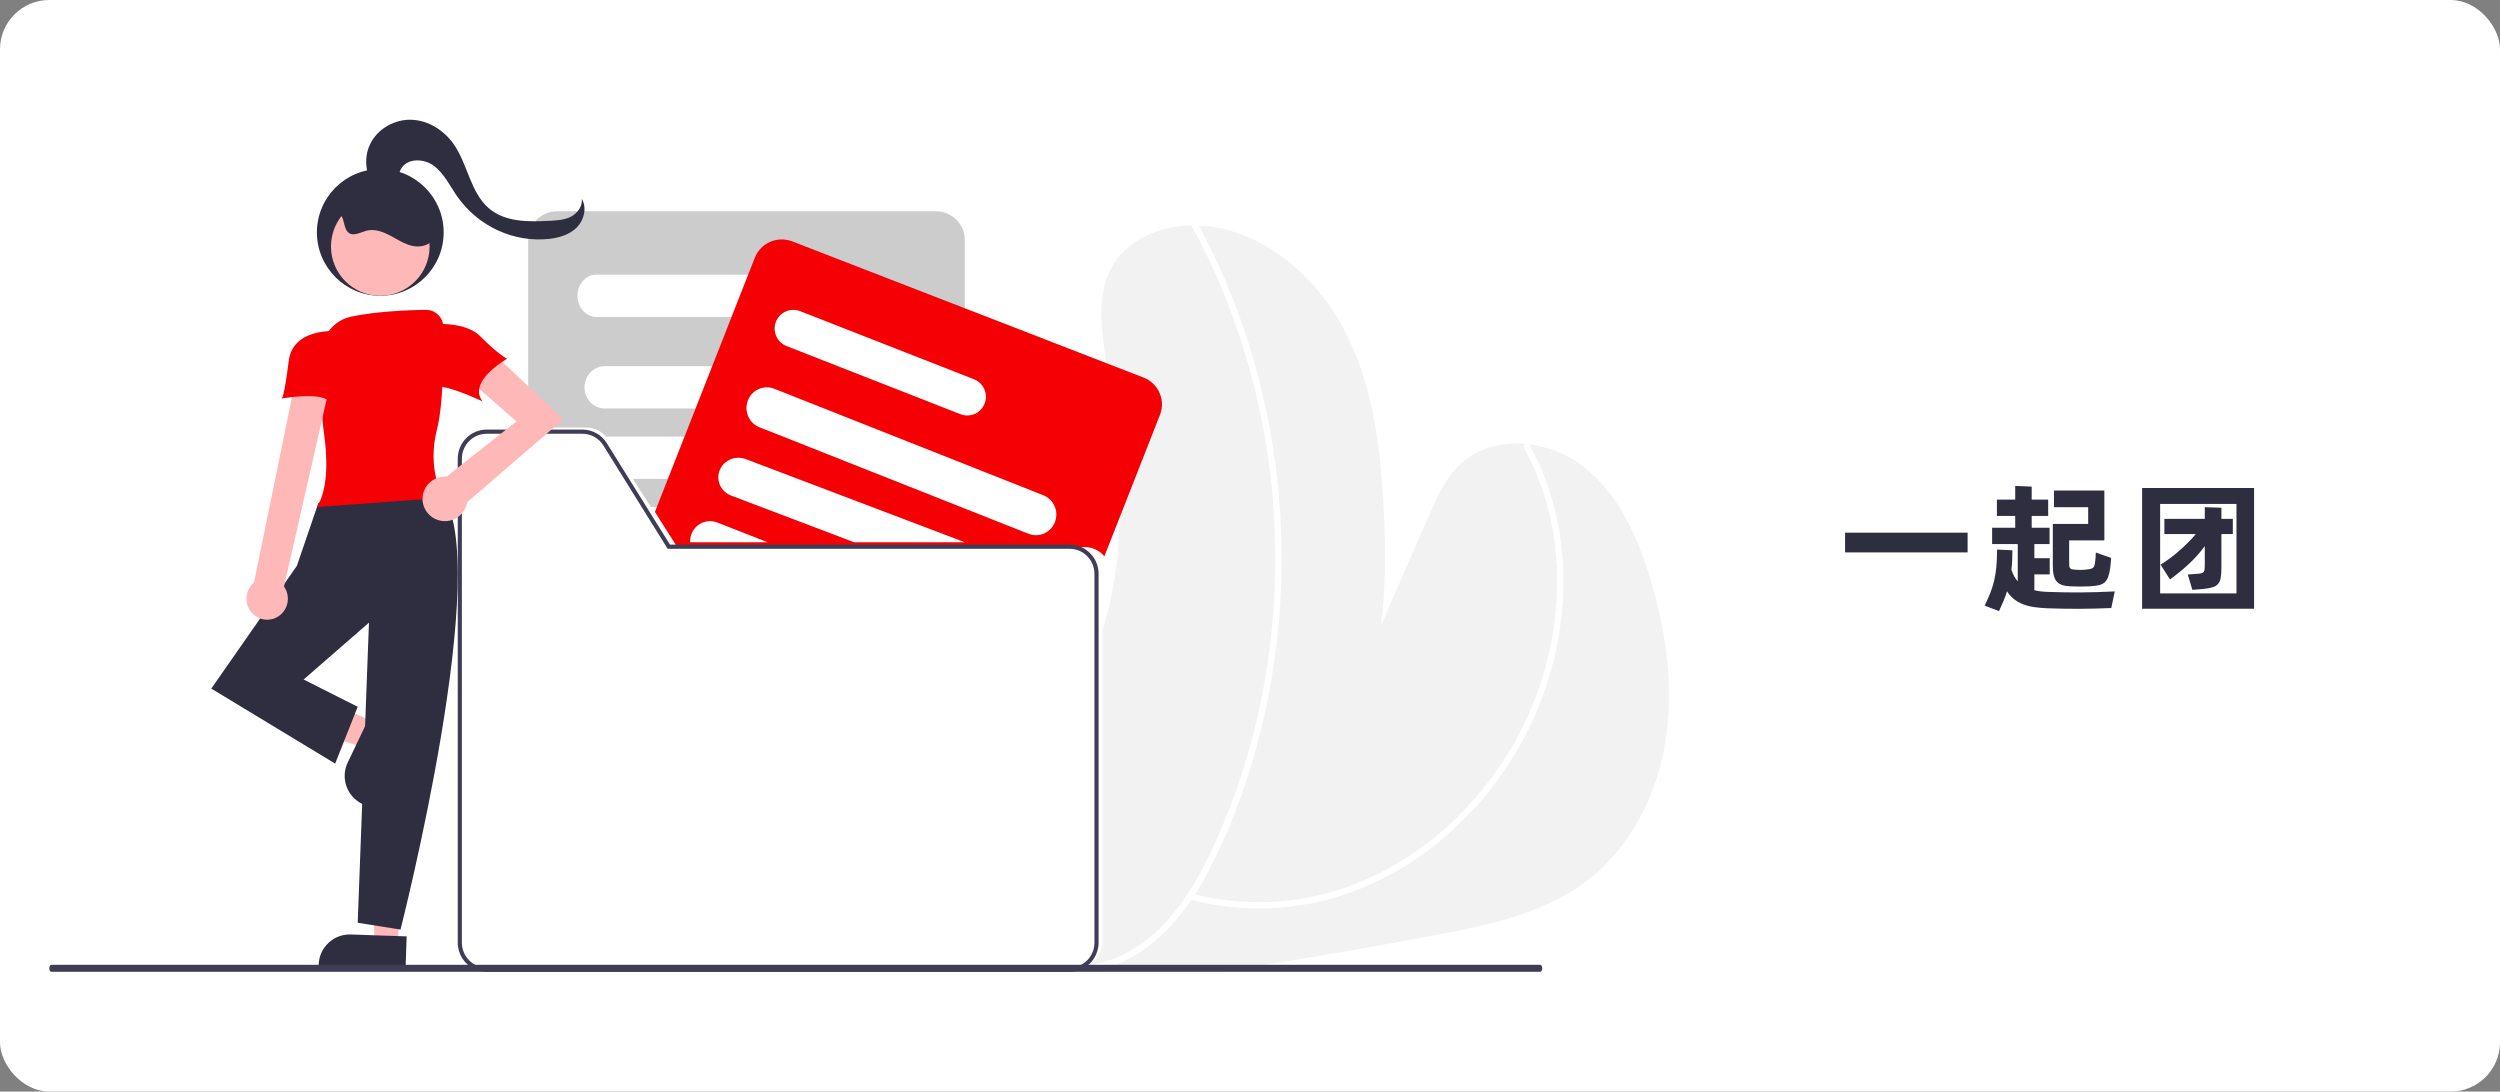 <?xml version="1.0" encoding="UTF-8"?>
<svg width="355px" height="155px" viewBox="0 0 355 155" version="1.1" xmlns="http://www.w3.org/2000/svg" xmlns:xlink="http://www.w3.org/1999/xlink">
    <rect x="0" y="0" width="355" height="155" fill="#808080" stroke="none"/>
    <title>编组 12</title>
    <g id="界面" stroke="none" stroke-width="1" fill="none" fill-rule="evenodd">
        <g id="编组-12">
            <rect id="矩形备份" fill="#FFFFFF" x="0" y="0" width="355" height="155" rx="7"></rect>
            <g id="undraw_my_files_swob备份" transform="translate(7, 17)" fill-rule="nonzero">
                <path d="M229.512,88.179 C228.307,95.856 224.576,103.308 218.418,108.023 C212.358,112.667 204.593,114.317 197.098,115.736 C188.108,117.439 179.093,118.996 170.054,120.406 C168.773,120.611 167.491,120.809 166.208,121 L113.559,121 C113.506,120.929 113.45,120.855 113.397,120.78 C113.311,120.656 113.225,120.531 113.142,120.406 C113.095,120.335 113.047,120.261 113,120.187 L146.024,120.187 C147.975,120.185 149.556,118.6 149.56,116.644 L149.56,72.44 C149.773,71.769 149.971,71.095 150.152,70.413 C150.994,67.235 151.541,63.985 151.788,60.706 C151.965,58.421 152.019,56.136 151.98,53.848 C151.871,47.56 151.051,41.272 150.16,35.028 C150.095,34.568 150.027,34.105 149.962,33.645 C149.335,29.307 148.764,24.585 150.945,20.784 C153.439,16.434 158.976,14.62 163.962,15.066 C172.931,15.87 180.485,22.757 184.412,30.885 C188.336,39.01 189.215,48.251 189.573,57.273 C189.762,62.056 189.741,67.053 189.076,71.852 C191.324,66.694 193.575,61.537 195.828,56.379 C197.03,53.628 198.293,50.789 200.518,48.777 C205.17,44.566 212.864,45.414 217.832,49.248 C222.797,53.085 225.52,59.148 227.331,65.163 C229.574,72.603 230.719,80.502 229.512,88.179 Z" id="路径" fill="#F2F2F2"></path>
                <path d="M209.423,46.66 C212.664,52.464 214.151,59.12 214.115,65.762 C214.065,72.347 212.625,78.845 209.89,84.822 C207.416,90.218 203.97,95.102 199.727,99.222 C195.54,103.333 190.571,106.542 185.122,108.655 C178.799,111.051 171.96,111.708 165.304,110.559 C164.379,110.398 163.462,110.204 162.551,109.975 C161.998,109.837 161.762,110.699 162.315,110.837 C169.242,112.573 176.506,112.362 183.322,110.226 C188.999,108.38 194.238,105.366 198.708,101.376 C203.235,97.374 206.978,92.549 209.744,87.151 C212.77,81.241 214.535,74.754 214.926,68.11 C215.312,61.369 214.195,54.507 211.311,48.392 C210.962,47.651 210.587,46.923 210.187,46.209 C210.059,46.005 209.795,45.94 209.589,46.061 C209.383,46.183 209.31,46.448 209.423,46.66 L209.423,46.66 Z" id="路径" fill="#FFFFFF"></path>
                <path d="M162.012,14.674 C165.698,21.383 168.57,28.498 170.569,35.871 C174.571,50.638 175.173,66.103 172.332,81.13 C170.914,88.638 168.601,95.953 165.441,102.924 C162.291,109.837 157.755,117.12 150.008,119.54 C149.133,119.812 148.237,120.009 147.329,120.131 C146.753,120.209 146.998,121.073 147.57,120.995 C155.584,119.909 161.153,113.333 164.646,106.63 C168.259,99.695 170.832,92.164 172.544,84.56 C175.935,69.388 175.813,53.655 172.187,38.536 C170.385,31.004 167.693,23.708 164.165,16.797 C163.722,15.932 163.265,15.073 162.795,14.222 C162.516,13.715 161.733,14.167 162.012,14.674 L162.012,14.674 Z" id="路径" fill="#FFFFFF"></path>
                <path d="M125.884,13 L72.116,13 C69.844,13.003 68.003,14.824 68,17.071 L68,43.714 L76.275,43.714 C77.505,43.71 78.65,44.336 79.301,45.369 L82.169,49.884 L84.912,54.197 L85.426,55.008 L88.564,59.944 L88.6,60 L130,60 L130,17.071 C129.997,14.824 128.156,13.003 125.884,13 L125.884,13 Z" id="路径" fill="#CCCCCC"></path>
                <path d="M104.334,22 L77.666,22 C76.193,22 75,23.343 75,25 C75,26.657 76.193,28 77.666,28 L104.334,28 C105.807,28 107,26.657 107,25 C107,23.343 105.807,22 104.334,22 Z" id="路径" fill="#FFFFFF"></path>
                <path d="M119.154,35 L78.846,35 C77.274,35 76,36.343 76,38 C76,39.657 77.274,41 78.846,41 L119.154,41 C120.726,41 122,39.657 122,38 C122,36.343 120.726,35 119.154,35 L119.154,35 Z" id="路径" fill="#FFFFFF"></path>
                <path d="M121.726,46.728 C121.251,45.674 120.233,45.001 119.113,45 L78.185,45 C78.122,45 78.062,45.003 78,45.006 C78.534,45.309 78.984,45.75 79.306,46.286 L82.158,51 L119.113,51 C120.101,51 121.02,50.476 121.55,49.61 C122.08,48.744 122.146,47.657 121.726,46.728 Z" id="路径" fill="#FFFFFF"></path>
                <path d="M121.973,57.597 C121.779,56.11 120.562,55.002 119.122,55 L85,55 L85.51,55.847 L88.619,61 L119.122,61 C119.722,61.001 120.306,60.806 120.793,60.44 C121.55,59.878 122,58.968 122,57.998 C122,57.864 121.991,57.73 121.973,57.597 L121.973,57.597 Z" id="路径" fill="#FFFFFF"></path>
                <path d="M155.39,36.619 L151.216,34.999 L130.401,26.93 L105.497,17.277 C103.386,16.464 101.011,17.5 100.186,19.594 L99.315,21.812 L97.243,27.082 L94.231,34.75 L91.97,40.502 L90.276,44.815 L88.016,50.564 L86.319,54.879 L86.271,55.004 L86,55.691 L89.125,60.629 L89.161,60.685 L147.047,60.685 C148.123,60.684 149.142,61.168 149.817,62 L150.061,61.384 L153.049,53.784 L157.719,41.897 C158.54,39.801 157.499,37.44 155.39,36.619 L155.39,36.619 Z" id="路径" fill="#F50004"></path>
                <path d="M131.316,36.859 L129.087,35.985 L106.616,27.181 C105.252,26.651 103.717,27.326 103.18,28.692 C102.652,30.062 103.325,31.604 104.688,32.141 L112.11,35.049 L121.29,38.645 L129.087,41.702 L129.388,41.819 C130.752,42.35 132.286,41.673 132.818,40.305 C133.35,38.937 132.678,37.395 131.316,36.859 L131.316,36.859 Z" id="路径" fill="#FFFFFF"></path>
                <path d="M141.156,53.328 L129.954,48.893 L121.958,45.728 L117.687,44.037 L106.562,39.633 L102.947,38.202 C101.55,37.648 99.966,38.269 99.3,39.633 C99.264,39.708 99.228,39.787 99.198,39.869 C98.919,40.594 98.935,41.402 99.243,42.115 C99.552,42.828 100.127,43.388 100.842,43.671 L101.766,44.037 L116.595,49.909 L129.954,55.197 L139.05,58.8 C139.385,58.933 139.741,59.001 140.1,59 C141.493,59.002 142.691,57.997 142.949,56.608 C143.208,55.219 142.454,53.841 141.156,53.328 L141.156,53.328 Z" id="路径" fill="#FFFFFF"></path>
                <path d="M129.202,59.696 L128.492,59.427 L121.552,56.791 L115.213,54.385 L104.218,50.211 L98.9,48.191 C97.948,47.829 96.87,47.989 96.072,48.61 C95.274,49.232 94.878,50.22 95.033,51.203 C95.188,52.186 95.871,53.014 96.824,53.374 L99.486,54.385 L112.766,59.427 L114.132,59.946 L114.273,60 L130,60 L129.202,59.696 Z" id="路径" fill="#FFFFFF"></path>
                <path d="M101.857,59.944 L100.505,59.414 L94.856,57.196 C94.057,56.881 93.158,56.949 92.415,57.38 C91.671,57.812 91.163,58.56 91.034,59.414 C91.006,59.589 90.995,59.767 91.002,59.944 C91.001,59.963 91.002,59.982 91.005,60 L102,60 L101.857,59.944 Z" id="路径" fill="#FFFFFF"></path>
                <path d="M113.429,60.875 L112.064,60.338 L90.724,60.338 C90.696,60.516 90.685,60.696 90.692,60.875 L87.774,60.875 L87.81,60.932 L113.57,60.932 L113.429,60.875 Z M113.429,60.875 L87.774,60.875 L87.81,60.932 L113.57,60.932 L113.429,60.875 Z M113.429,60.875 L87.774,60.875 L87.81,60.932 L113.57,60.932 L113.429,60.875 Z M113.57,60.932 L113.429,60.875 L87.774,60.875 L87.81,60.932 L113.57,60.932 Z M62.1,120.406 C60.162,120.403 58.591,118.817 58.588,116.86 L58.588,48.143 C58.59,46.185 60.161,44.597 62.1,44.594 L67.573,44.594 L67.573,44 L62.1,44 C59.836,44.004 58.003,45.857 58,48.143 L58,116.86 C58.002,118.482 58.941,119.954 60.403,120.626 L112.217,120.626 C112.17,120.554 112.123,120.48 112.076,120.406 L62.1,120.406 Z M147.871,61.633 C147.099,60.806 146.023,60.337 144.897,60.338 L88.136,60.338 L84.96,55.235 L84.883,55.111 L82.19,50.783 L79.172,45.936 C78.42,44.733 77.111,44.002 75.702,44 L62.1,44 C59.836,44.004 58.003,45.857 58,48.143 L58,116.86 C58.002,118.482 58.941,119.954 60.403,120.626 C60.935,120.873 61.514,121.001 62.1,121 L144.897,121 C145.484,121.001 146.064,120.873 146.597,120.626 C148.059,119.954 148.998,118.482 149,116.86 L149,64.481 C149,63.42 148.596,62.4 147.871,61.633 L147.871,61.633 Z M148.412,116.86 C148.408,118.818 146.836,120.404 144.897,120.406 L62.1,120.406 C60.162,120.403 58.591,118.817 58.588,116.86 L58.588,48.143 C58.59,46.185 60.161,44.597 62.1,44.594 L75.702,44.594 C76.911,44.591 78.035,45.219 78.675,46.254 L81.493,50.783 L84.187,55.111 L84.692,55.924 L87.774,60.875 L87.81,60.932 L144.897,60.932 C146.838,60.934 148.41,62.522 148.412,64.481 L148.412,116.86 Z M113.429,60.875 L87.774,60.875 L87.81,60.932 L113.57,60.932 L113.429,60.875 Z M113.429,60.875 L87.774,60.875 L87.81,60.932 L113.57,60.932 L113.429,60.875 Z M113.429,60.875 L87.774,60.875 L87.81,60.932 L113.57,60.932 L113.429,60.875 Z M113.429,60.875 L112.064,60.338 L88.136,60.338 L84.96,55.235 L84.692,55.925 L87.774,60.875 L87.81,60.932 L113.57,60.932 L113.429,60.875 Z" id="形状" fill="#3F3D56"></path>
                <polygon id="路径" fill="#FFB8B8" points="46 85.485 44.218 89 29 84.188 31.63 79"></polygon>
                <path d="M43.521,88.324 L51.477,88.319 L51.473,93.092 L39.104,93.101 L39.105,92.736 C39.107,90.301 41.084,88.326 43.521,88.324 Z" id="路径" fill="#2F2E41" transform="translate(45.291, 90.71) rotate(-64.438) translate(-45.291, -90.71) "></path>
                <polygon id="路径" fill="#FFB8B8" points="49.556 116 46.144 115.871 46 101 50 101.264"></polygon>
                <path d="M42.725,115.754 L50.668,115.755 L50.668,120.535 L38.318,120.534 L38.318,120.169 C38.318,117.731 40.291,115.754 42.725,115.754 Z" id="路径" fill="#2F2E41" transform="translate(44.493, 118.145) rotate(1.933) translate(-44.493, -118.145) "></path>
                <path d="M55.63,53.017 C55.63,53.017 43.634,49.95 38.195,54.469 L35.156,63.347 L23,80.78 L40.595,91.433 L43.794,83.363 L36.116,79.489 L45.393,71.418 L43.794,114.032 L49.872,115 C49.872,115 63.308,62.379 55.63,53.017 Z" id="路径" fill="#2F2E41"></path>
                <path d="M38,55 L38.148,54.739 C39.704,51.985 39.451,47.5 38.966,44.223 C38.559,41.479 38.572,36.642 38.653,33.067 C38.695,30.582 40.462,28.457 42.907,27.954 C46.591,27.19 51.114,27.029 53.482,27 L53.484,27.161 L53.482,27 C54.82,26.995 55.917,28.056 55.95,29.388 C56.022,33.237 56,40.257 55.04,44.023 C53.616,49.613 55.843,53.411 55.866,53.449 L56,53.673 L38,55 Z" id="路径" fill="#F50004"></path>
                <path d="M32.219,70.698 C32.998,70.318 33.572,69.607 33.786,68.755 C34,67.903 33.832,66.999 33.328,66.285 L40,37 L34.956,37 L29.068,65.708 C27.921,66.67 27.662,68.354 28.466,69.628 C29.27,70.901 30.882,71.361 32.219,70.698 Z" id="路径" fill="#FFB8B8"></path>
                <path d="M73,42.542 L61.79,32 L58.76,36.217 L66.334,42.843 L56.401,50.685 C56.329,50.681 56.258,50.675 56.184,50.675 C54.482,50.673 53.08,52.004 53.003,53.695 C52.927,55.385 54.202,56.836 55.898,56.987 C57.593,57.138 59.108,55.935 59.334,54.258 L59.366,54.289 L73,42.542 Z" id="路径" fill="#FFB8B8"></path>
                <path d="M42,30.101 C42,30.101 34.663,28.971 33.998,34.28 C33.333,39.589 33,39.589 33,39.589 C33,39.589 38.322,38.652 39.653,39.902 C40.984,41.151 42,30.101 42,30.101 Z" id="路径" fill="#F50004"></path>
                <path d="M53,29.175 C53,29.175 58.684,28.22 61.211,30.767 C63.737,33.314 65,33.951 65,33.951 C65,33.951 59.316,37.135 61.526,40 C61.526,40 55.526,37.135 54.579,38.09 C53.632,39.045 53,29.175 53,29.175 Z" id="路径" fill="#F50004"></path>
                <path d="M46.838,10.193 C44.975,8.645 44.485,5.658 45.566,3.448 C46.647,1.237 49.091,-0.094 51.474,0.005 C53.856,0.105 56.101,1.527 57.481,3.549 C59.42,6.39 59.827,10.338 62.405,12.562 C64.734,14.571 68.069,14.513 71.091,14.353 C72.109,14.299 73.161,14.237 74.074,13.766 C74.988,13.296 75.735,12.303 75.617,11.25 C76.376,12.499 75.936,14.251 74.917,15.283 C73.899,16.314 72.449,16.746 71.038,16.918 C65.971,17.472 61,15.203 57.961,10.95 C56.91,9.442 56.098,7.686 54.656,6.581 C53.213,5.477 50.808,5.4 49.923,7.019 C49.485,7.82 49.528,8.825 49.125,9.645 C48.722,10.466 47.414,10.909 47.026,10.08" id="路径" fill="#2F2E41"></path>
                <circle id="椭圆形" fill="#2F2E41" cx="47" cy="16" r="9"></circle>
                <circle id="椭圆形" fill="#FFB8B8" cx="47" cy="18" r="7"></circle>
                <path d="M41,13.317 C41.989,13.549 41.665,15.321 42.446,16.008 C43.151,16.628 44.166,15.991 45.053,15.76 C46.172,15.468 47.344,15.895 48.378,16.44 C49.412,16.984 50.408,17.659 51.536,17.913 C52.664,18.167 54.001,17.881 54.633,16.851 C55.238,15.866 55.015,14.539 54.542,13.475 C53.343,10.777 50.813,9.042 48.018,9.001 C45.223,8.959 42.65,10.619 41.381,13.28" id="路径" fill="#2F2E41"></path>
                <path d="M212,120.5 C212,120.776 211.867,120.999 211.704,121 L0.296,121 C0.133,121 0,120.776 0,120.5 C0,120.224 0.133,120 0.296,120 L211.704,120 C211.867,120.001 212,120.224 212,120.5 Z" id="路径" fill="#3F3D56"></path>
            </g>
            <path d="M279.4,78.44 L279.4,75.64 L262,75.64 L262,78.44 L279.4,78.44 Z M283.86,86.78 C284.1,86.273 284.313,85.793 284.5,85.34 C284.687,84.887 284.853,84.427 285,83.96 C285.28,84.4 285.607,84.77 285.98,85.07 C286.353,85.37 286.78,85.613 287.26,85.8 C287.74,85.987 288.273,86.123 288.86,86.21 C289.447,86.297 290.1,86.353 290.82,86.38 C292.327,86.433 293.823,86.457 295.31,86.45 C296.797,86.443 298.293,86.407 299.8,86.34 L299.8,86.34 L300.3,83.98 C298.767,84.06 297.237,84.107 295.71,84.12 C294.183,84.133 292.653,84.113 291.12,84.06 C290.267,84.047 289.52,83.967 288.88,83.82 L288.88,83.82 L288.88,81.56 L291.06,81.56 L291.06,79.26 L288.88,79.26 L288.88,77.26 L291.04,77.26 L291.04,74.94 L288.5,74.94 L288.5,73.26 L290.84,73.26 L290.84,70.94 L288.5,70.94 L288.5,69.1 L286.16,69 L286.16,70.94 L283.56,70.94 L283.56,73.26 L286.16,73.26 L286.16,74.94 L282.88,74.94 L282.88,77.26 L286.52,77.26 L286.52,82.56 C286.333,82.347 286.167,82.103 286.02,81.83 C285.873,81.557 285.74,81.247 285.62,80.9 C285.673,80.487 285.71,80.053 285.73,79.6 C285.75,79.147 285.76,78.66 285.76,78.14 L285.76,78.14 L283.58,78.04 C283.58,78.987 283.547,79.81 283.48,80.51 C283.413,81.21 283.31,81.857 283.17,82.45 C283.03,83.043 282.85,83.617 282.63,84.17 C282.41,84.723 282.14,85.333 281.82,86 L281.82,86 L283.86,86.78 Z M294.06,83.26 C294.94,83.3 295.807,83.3 296.66,83.26 C297.193,83.233 297.633,83.183 297.98,83.11 C298.327,83.037 298.61,82.907 298.83,82.72 C299.05,82.533 299.22,82.283 299.34,81.97 C299.46,81.657 299.56,81.247 299.64,80.74 C299.68,80.473 299.71,80.2 299.73,79.92 C299.75,79.64 299.767,79.407 299.78,79.22 L299.78,79.22 L297.6,78.46 C297.6,78.713 297.59,78.97 297.57,79.23 C297.55,79.49 297.52,79.733 297.48,79.96 C297.453,80.147 297.417,80.293 297.37,80.4 C297.323,80.507 297.25,80.593 297.15,80.66 C297.05,80.727 296.91,80.777 296.73,80.81 C296.55,80.843 296.32,80.873 296.04,80.9 C295.613,80.94 295.187,80.94 294.76,80.9 C294.533,80.887 294.36,80.867 294.24,80.84 C294.12,80.813 294.027,80.763 293.96,80.69 C293.893,80.617 293.853,80.51 293.84,80.37 C293.827,80.23 293.82,80.04 293.82,79.8 L293.82,79.8 L293.82,76.74 L298.82,76.74 L298.82,69.66 L291.66,69.66 L291.66,72.02 L296.52,72.02 L296.52,74.4 L291.5,74.4 L291.5,80.32 C291.5,80.867 291.543,81.323 291.63,81.69 C291.717,82.057 291.86,82.353 292.06,82.58 C292.26,82.807 292.523,82.973 292.85,83.08 C293.177,83.187 293.58,83.247 294.06,83.26 Z M320.08,86.44 L320.08,69.3 L304.18,69.3 L304.18,86.44 L320.08,86.44 Z M317.58,84.26 L306.74,84.26 L306.74,71.56 L317.58,71.56 L317.58,84.26 Z M311.32,83.76 L312.76,83.64 C313.347,83.587 313.817,83.507 314.17,83.4 C314.523,83.293 314.793,83.127 314.98,82.9 C315.167,82.673 315.29,82.377 315.35,82.01 C315.41,81.643 315.44,81.173 315.44,80.6 L315.44,80.6 L315.44,75.84 L317.06,75.84 L317.06,73.68 L315.44,73.68 L315.44,72.1 L313.08,72.02 L313.08,73.68 L307.34,73.68 L307.34,75.84 L311.8,75.84 C311.467,76.24 311.097,76.643 310.69,77.05 C310.283,77.457 309.863,77.85 309.43,78.23 C308.997,78.61 308.553,78.967 308.1,79.3 C307.647,79.633 307.213,79.927 306.8,80.18 L306.8,80.18 L308.14,82.28 C308.687,81.88 309.19,81.49 309.65,81.11 C310.11,80.73 310.54,80.35 310.94,79.97 C311.34,79.59 311.717,79.2 312.07,78.8 C312.423,78.4 312.76,77.98 313.08,77.54 L313.08,77.54 L313.08,80.14 C313.08,80.433 313.07,80.663 313.05,80.83 C313.03,80.997 312.983,81.127 312.91,81.22 C312.837,81.313 312.727,81.377 312.58,81.41 C312.433,81.443 312.233,81.467 311.98,81.48 L311.98,81.48 L310.66,81.58 L311.32,83.76 Z" id="一起团" fill="#2F2E41" fill-rule="nonzero"></path>
        </g>
    </g>
</svg>
